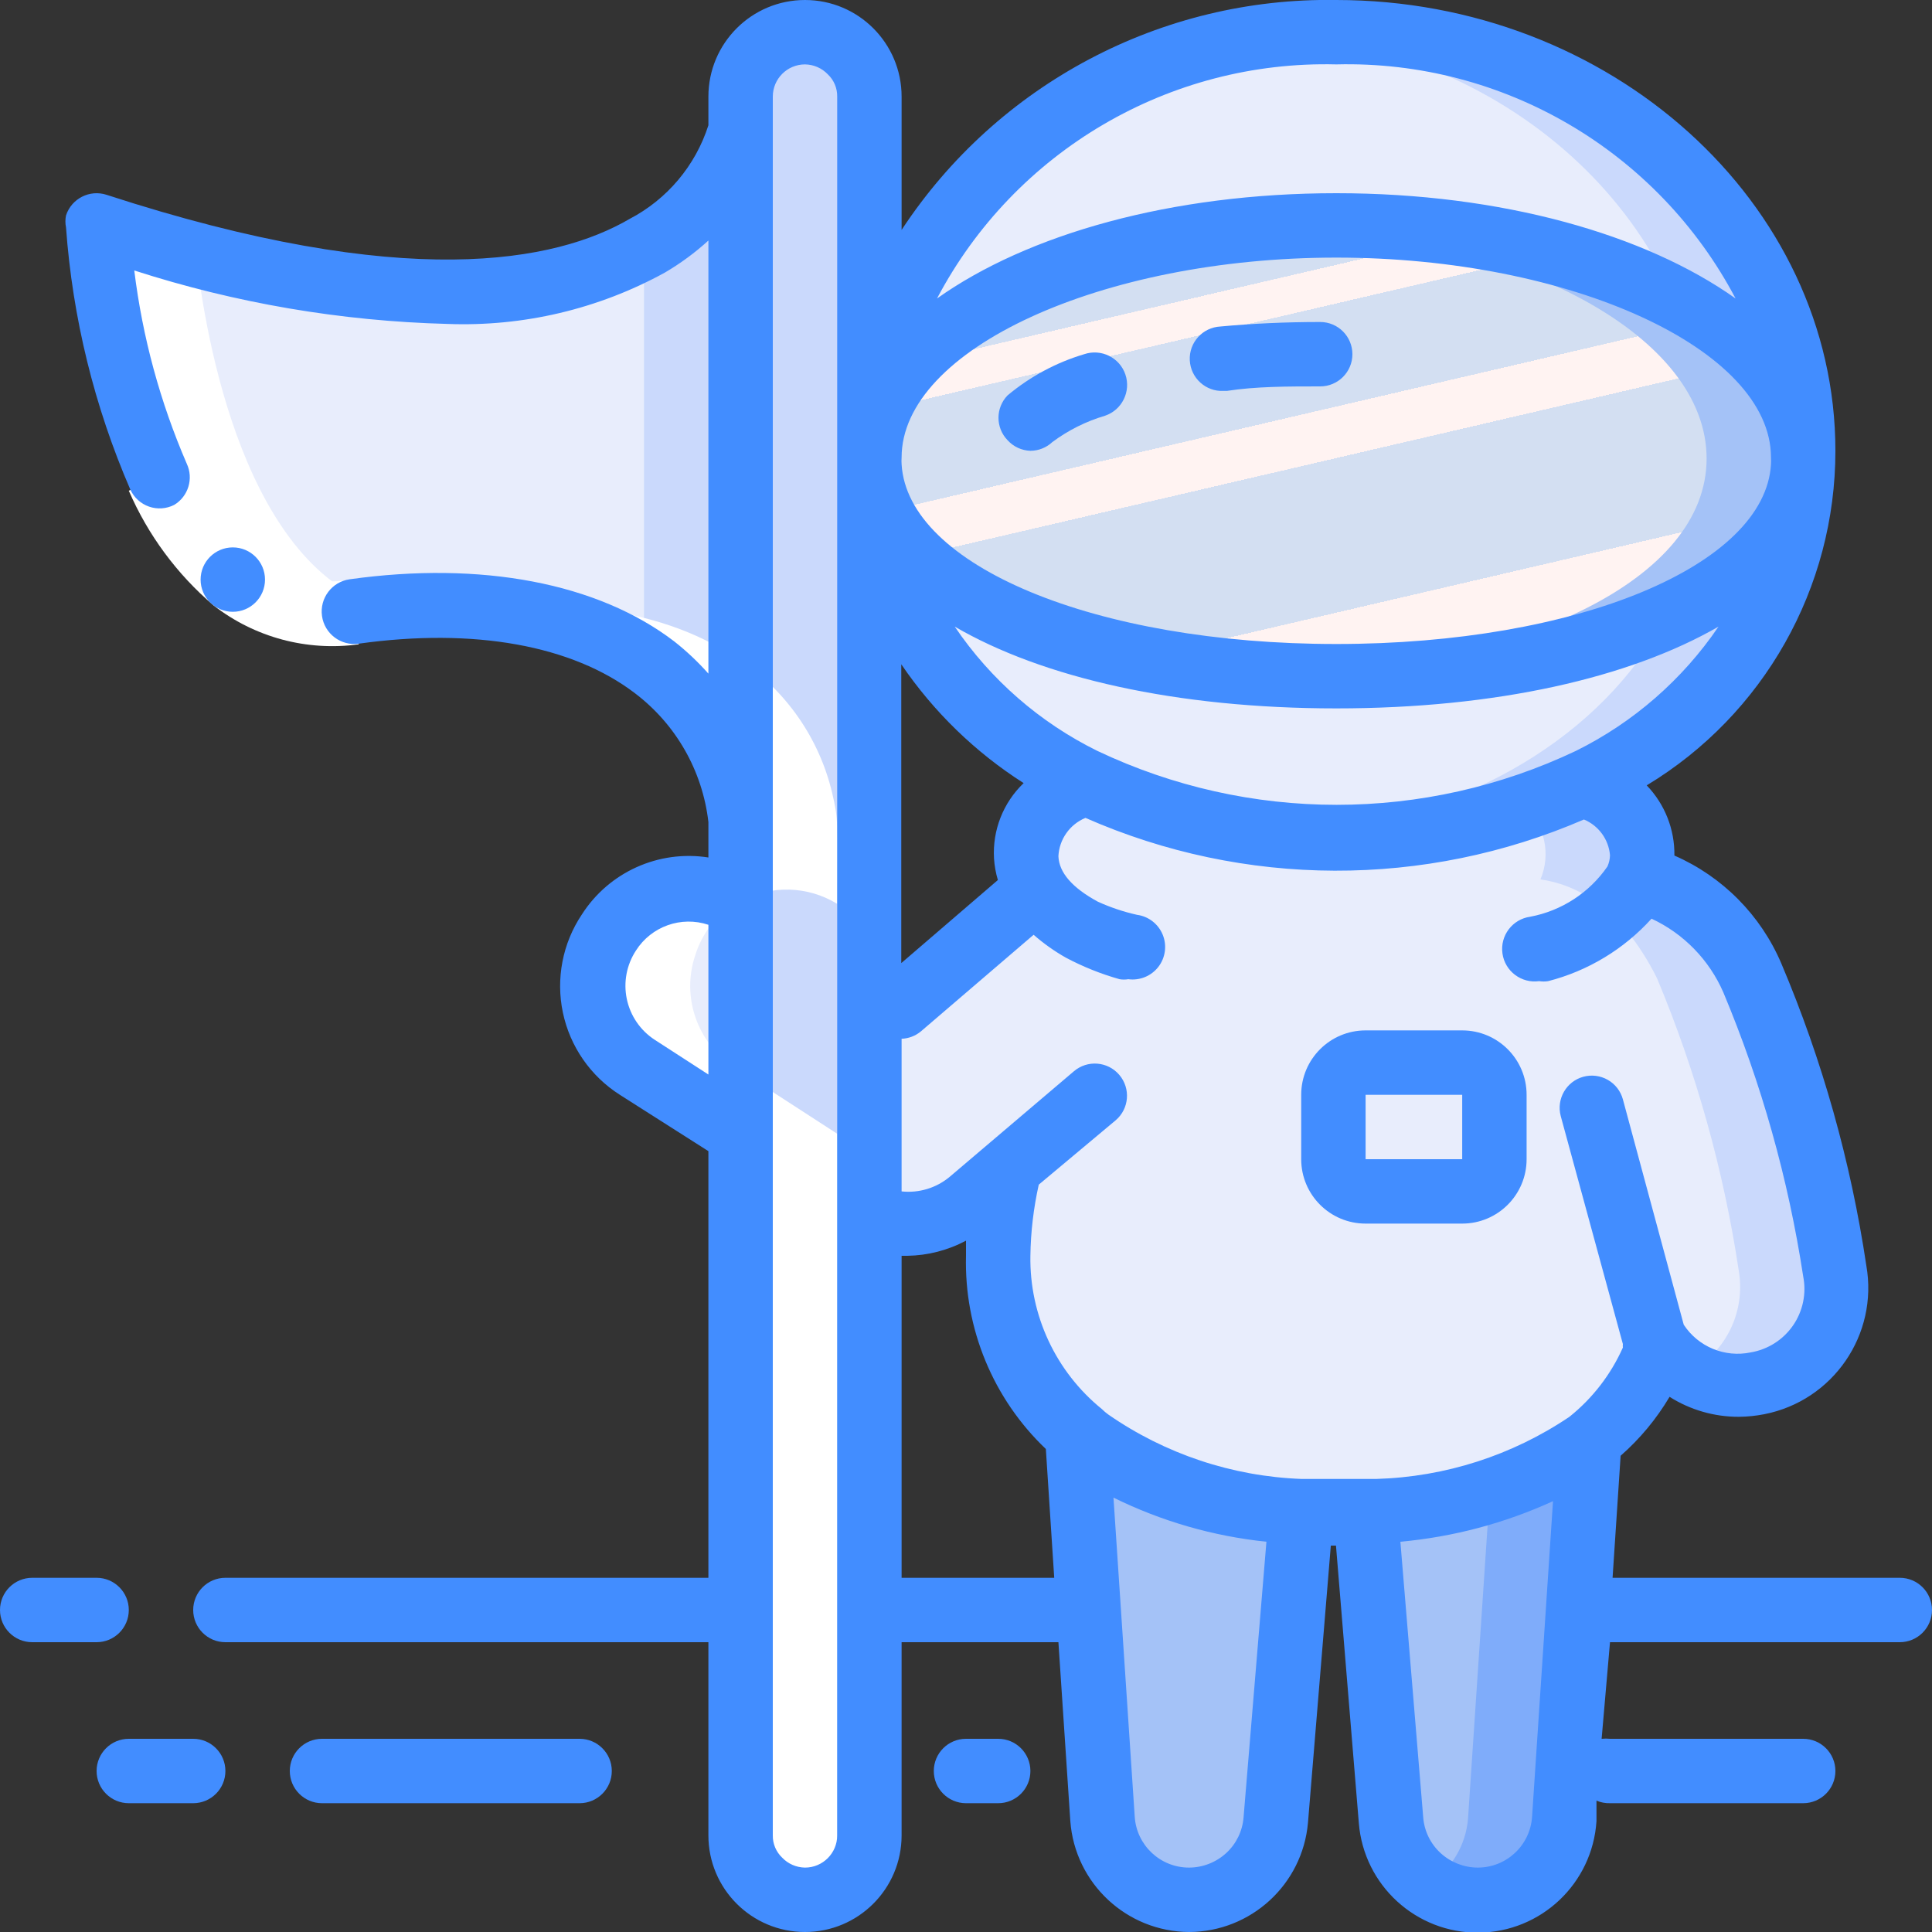 <svg height="512" viewBox="0 0 60 60" width="512" xmlns="http://www.w3.org/2000/svg" xmlns:xlink="http://www.w3.org/1999/xlink"><rect x="0" y="0" width="60" height="60" fill="#333333" stroke="none"/><linearGradient id="linearGradient-1" x1="22.103%" x2="77.897%" y1="-6.143%" y2="109.357%"><stop offset="0" stop-color="#d3dff2"/><stop offset=".17" stop-color="#d3dff2"/><stop offset=".2" stop-color="#d3dff2"/><stop offset=".2" stop-color="#dae2f2"/><stop offset=".2" stop-color="#ebeaf2"/><stop offset=".2" stop-color="#f6eff2"/><stop offset=".2" stop-color="#fdf2f2"/><stop offset=".2" stop-color="#fff3f2"/><stop offset=".25" stop-color="#fff3f2"/><stop offset=".26" stop-color="#fff3f2"/><stop offset=".26" stop-color="#d3dff2"/><stop offset=".4" stop-color="#d3dff2"/><stop offset=".42" stop-color="#d3dff2"/><stop offset=".42" stop-color="#dae2f2"/><stop offset=".42" stop-color="#ebeaf2"/><stop offset=".42" stop-color="#f6eff2"/><stop offset=".42" stop-color="#fdf2f2"/><stop offset=".42" stop-color="#fff3f2"/><stop offset=".49" stop-color="#fff3f2"/><stop offset=".5" stop-color="#fff3f2"/><stop offset=".5" stop-color="#f8f0f2"/><stop offset=".5" stop-color="#e7e8f2"/><stop offset=".5" stop-color="#dce3f2"/><stop offset=".5" stop-color="#d5e0f2"/><stop offset=".5" stop-color="#d3dff2"/><stop offset=".71" stop-color="#d3dff2"/><stop offset=".74" stop-color="#d3dff2"/><stop offset=".74" stop-color="#fff3f2"/><stop offset=".83" stop-color="#fff3f2"/><stop offset=".85" stop-color="#fff3f2"/><stop offset=".85" stop-color="#d3dff2"/></linearGradient><g id="012---Astronaut-with-Flag" fill="none"><g id="Icons_copy" transform="translate(3 1)"><path id="Shape" d="m53 13c0 4.76-2.78 8.33-6.78 10.29-2.409 1.152-5.05 1.737-7.72 1.71-2.7.021-5.368-.578-7.8-1.75-3.94-2-6.7-5.5-6.7-10.25 0-7.18 6.48-13 14.5-13s14.5 5.82 14.5 13z" fill="#e8edfc"/><path id="Shape" d="m38.5 0c-.501-.002-1.002.021-1.5.07 7.3.67 13 6.2 13 12.93 0 4.76-2.78 8.33-6.78 10.29-1.98.943-4.122 1.499-6.31 1.64.53 0 1.06.07 1.6.07 2.667.026 5.304-.559 7.71-1.71 4-2 6.78-5.53 6.78-10.29 0-7.18-6.49-13-14.5-13z" fill="#cad9fc"/><path id="Shape" d="m37.41 46-.79 9.53c-.055.676-.366 1.306-.87 1.76-.764.695-1.858.894-2.818.511-.96-.383-1.617-1.28-1.692-2.311l-.79-11.91c1.95 1.526 4.344 2.375 6.82 2.42z" fill="#a4c2f7"/><path id="Shape" d="m51 42c-.965.003-1.874-.458-2.44-1.24-.425 1.188-1.181 2.229-2.18 3l-.09.08c-2.033 1.376-4.425 2.127-6.88 2.16h-1c-.33 0-.66 0-1 0h-.14c-2.471-.033-4.865-.868-6.82-2.38-2.15-1.83-3-4.67-2.1-8.33l-1.21 1c-.871.743-2.089.925-3.14.47v-7.1l.95.62 4.24-3.66c-.76-1.21-.24-2.6 1.5-3.35 2.437 1.167 5.109 1.759 7.81 1.73 2.667.026 5.304-.559 7.71-1.71 1.42.65 2.06 1.87 1.56 3 1.05.15 2.49.81 3.62 3.07 1.244 2.917 2.12 5.977 2.61 9.11.159.883-.086 1.79-.667 2.473-.581.683-1.437 1.071-2.333 1.057z" fill="#e8edfc"/><path id="Shape" d="m54 38.47c-.471-3.127-1.328-6.184-2.55-9.1-1.13-2.26-2.57-2.92-3.62-3.07.5-1.14-.14-2.36-1.56-3-.614.301-1.249.558-1.9.77.611.574.798 1.469.47 2.24 1.05.15 2.49.81 3.62 3.07 1.218 2.914 2.071 5.967 2.54 9.09.21 1.245-.381 2.488-1.48 3.11.448.266.959.411 1.48.42.897.014 1.753-.374 2.333-1.057.581-.683.825-1.591.667-2.473z" fill="#cad9fc"/><path id="Shape" d="m46.41 33.37 1.93 7.08c.057.109.124.213.2.31" fill="#e8edfc"/><path id="Shape" d="m39.41 46c2.447-.034 4.831-.781 6.86-2.15l.09-.08-.78 11.75c-.12 1.396-1.289 2.468-2.69 2.468s-2.57-1.072-2.69-2.468z" fill="#a4c2f7"/><path id="Shape" d="m46.27 43.82c-.902.674-1.918 1.179-3 1.49l-.68 10.18c-.07.814-.508 1.55-1.19 2 .441.304.964.468 1.5.47 1.416-.002 2.59-1.097 2.69-2.51l.78-11.75z" fill="#7facfa"/><path id="Shape" d="m24 2v54c0 1.105-.895 2-2 2s-2-.895-2-2v-54c0-1.105.895-2 2-2s2 .895 2 2z" fill="#cad9fc"/><path id="Shape" d="m20 3v21.48c-.67-5.19-5.73-7.35-12-6.48-7.2 1-8-12-8-12 18.4 6 20-3 20-3z" fill="#e8edfc"/><path id="Shape" d="m17 6.69v12.82c1.694 1.138 2.793 2.97 3 5v-21.51c-.439 1.596-1.527 2.934-3 3.69z" fill="#cad9fc"/><path id="Shape" d="m31 33-2.65 2.25" fill="#e8edfc"/><path id="Shape" d="m20 27.07v7.14l-3.21-2.08c-1.139-.747-1.632-2.168-1.2-3.46.292-.865.961-1.551 1.82-1.862.858-.311 1.812-.215 2.59.262z" fill="#e8edfc"/><path id="Shape" d="m53 13.28c0 4-6.49 6.72-14.5 6.72s-14.5-2.7-14.5-6.72 6.49-7.28 14.5-7.28 14.5 3.26 14.5 7.28z" fill="url(#linearGradient-1)"/><path id="Shape" d="m38.5 6c-.51 0-1 0-1.5 0 7.3.38 13 3.47 13 7.24s-5.7 6.41-13 6.76h1.5c8 0 14.5-2.7 14.5-6.72s-6.49-7.28-14.5-7.28z" fill="#a4c2f7"/><path id="Shape" d="m43.41 33v2c0 .552-.448 1-1 1h-3c-.552 0-1-.448-1-1v-2c0-.552.448-1 1-1h3c.552 0 1 .448 1 1z" fill="#e8edfc"/></g><g id="whites" fill="#fff" transform="translate(3 7)"><path id="Shape" d="m3.09.91c-1-.26-2-.56-3.09-.91 0 0 .8 13 8 12 .34-.05.67-.08 1-.11-4.39-1.17-5.62-8.41-5.91-10.98z"/><path id="Shape" d="m23 50v-21.79l-3.21-2.08c-1.139-.747-1.632-2.168-1.2-3.46.217-.705.692-1.301 1.33-1.67-.778-.445-1.714-.519-2.552-.201-.838.317-1.49.993-1.778 1.841-.432 1.292.061 2.713 1.2 3.46l3.21 2.11v21.79c.005.829.522 1.57 1.299 1.86s1.653.072 2.201-.55c-.319-.362-.497-.827-.5-1.31z"/><path id="Shape" d="m20 13.51c-.17 0-2.38-2.1-7.87-1.64 1.738.113 3.417.678 4.87 1.64 1.426.963 2.439 2.426 2.84 4.1.21.89.16.81.16 3.38.942-.511 2.086-.481 3 .08 0-2.66.05-2.56-.16-3.46-.401-1.674-1.414-3.137-2.84-4.1z"/></g><g id="Layer_2" transform="translate(0 -1)"><path id="Shape" d="m4 16.24 1.8-.84c.461 1.086 1.166 2.051 2.06 2.82.847.669 1.934.955 3 .79l.28 2c-1.605.222-3.232-.214-4.51-1.21-1.137-.971-2.036-2.188-2.63-3.56z" fill="#fff"/><g fill="#428dff"><path id="Shape" d="m4 51c0-.552-.448-1-1-1h-2c-.552 0-1 .448-1 1s.448 1 1 1h2c.552 0 1-.448 1-1z"/><path id="Shape" d="m59 50h-8.92l.25-3.79c.6-.526 1.113-1.144 1.52-1.83.643.407 1.389.622 2.15.62.265-.002.53-.029.79-.08 2.139-.419 3.549-2.474 3.17-4.62-.481-3.226-1.368-6.377-2.64-9.38-.639-1.499-1.827-2.698-3.32-3.35.012-.812-.297-1.595-.86-2.18 3.639-2.197 5.862-6.139 5.86-10.39 0-7.72-7-14-15.5-14-5.426-.088-10.519 2.606-13.5 7.14v-4.14c0-1.657-1.343-3-3-3s-3 1.343-3 3v.89c-.401 1.255-1.282 2.301-2.45 2.91-2.28 1.33-6.94 2.28-16.24-.75-.525-.171-1.088.116-1.26.64-.025.122-.025.248 0 .37.203 2.81.879 5.565 2 8.15.114.246.324.435.58.524.256.089.538.069.78-.054.438-.264.607-.816.39-1.28-.827-1.912-1.376-3.932-1.63-6 3.147 1.015 6.424 1.574 9.73 1.66 2.349.089 4.678-.46 6.74-1.59.487-.285.943-.62 1.36-1v13.45c-.323-.364-.678-.699-1.06-1-2.38-1.82-6-2.5-10.08-1.93-.552.077-.937.588-.86 1.14.077.552.588.937 1.14.86 3.58-.5 6.63.05 8.58 1.54 1.274.966 2.098 2.411 2.28 4v1.1c-1.545-.242-3.087.452-3.93 1.77-.599.895-.811 1.994-.589 3.048s.86 1.974 1.769 2.552l2.75 1.75v13.25h-15c-.552 0-1 .448-1 1s.448 1 1 1h15v6c0 1.657 1.343 3 3 3s3-1.343 3-3v-6h4.87l.37 5.56c.146 1.933 1.752 3.43 3.69 3.44 1.921-.008 3.52-1.477 3.69-3.39l.71-8.61h.16l.71 8.62c.157 1.932 1.779 3.415 3.718 3.4 1.939-.016 3.536-1.525 3.662-3.46v-.64c.133.057.276.084.42.08h6c.552 0 1-.448 1-1s-.448-1-1-1h-6c-.086-.009-.174-.009-.26 0l.26-3h9c.552 0 1-.448 1-1s-.448-1-1-1zm-5.48-18.18c1.184 2.828 2.017 5.79 2.48 8.82.105.53-.009 1.08-.316 1.524-.307.445-.781.746-1.314.836-.804.168-1.629-.173-2.08-.86l-1.89-7c-.07-.256-.239-.474-.47-.605-.231-.131-.504-.165-.76-.095-.528.146-.84.69-.7 1.22l1.93 7.08c-.004.037-.004.073 0 .11-.374.839-.943 1.576-1.66 2.15-1.777 1.199-3.858 1.868-6 1.93h-.27c-.63 0-1.29 0-1.93 0h-.12c-2.15-.08-4.232-.774-6-2-.071-.051-.138-.108-.2-.17-1.432-1.161-2.251-2.917-2.22-4.76.01-.744.098-1.484.26-2.21l2.39-2c.42-.359.469-.99.11-1.41s-.99-.469-1.41-.11l-3.86 3.28c-.416.345-.953.507-1.49.45v-4.74c.22-.009.431-.089.6-.23l3.5-3c.308.27.643.508 1 .71.531.282 1.091.507 1.67.67.089.015.181.015.27 0 .357.048.713-.098.934-.383.22-.285.272-.666.135-1-.137-.334-.441-.569-.799-.617-.42-.094-.829-.231-1.22-.41-.79-.43-1.2-.9-1.22-1.41.026-.526.353-.989.84-1.19 4.929 2.169 10.538 2.187 15.48.05.456.189.769.618.81 1.11-.003.121-.03.24-.08.35-.563.816-1.426 1.377-2.4 1.56-.552.077-.937.588-.86 1.14s.588.937 1.14.86c.093.015.187.015.28 0 1.237-.318 2.353-.993 3.21-1.94.998.465 1.791 1.28 2.23 2.29zm1.48-16.61c.005.07.005.14 0 .21-.19 3.14-6 5.58-13.5 5.58s-13.31-2.44-13.5-5.58c-.005-.07-.005-.14 0-.21 0-3.37 6.23-6.21 13.5-6.21s13.5 2.84 13.5 6.21zm-24.13 12.45c.014.227.055.452.12.67l-3 2.58v-9.28c1.003 1.475 2.296 2.731 3.8 3.69-.635.608-.971 1.463-.92 2.34zm18.07-3.34c-4.702 2.233-10.158 2.233-14.86 0-1.787-.881-3.313-2.211-4.43-3.86 2.73 1.59 6.88 2.54 11.85 2.54s9.11-.95 11.87-2.54c-1.119 1.647-2.645 2.977-4.43 3.86zm-7.44-21.32c5.179-.13 9.984 2.687 12.4 7.27-2.8-1.99-7.26-3.27-12.4-3.27s-9.6 1.28-12.4 3.27c2.416-4.583 7.221-7.4 12.4-7.27zm-21.17 30.29c-.444-.29-.755-.745-.864-1.265s-.007-1.061.284-1.505c.478-.751 1.405-1.081 2.25-.8v4.65zm5.67 24.71c0 .552-.448 1-1 1-.269-.004-.525-.115-.71-.31-.189-.179-.294-.43-.29-.69v-54c0-.552.448-1 1-1 .269.004.525.115.71.31.189.179.294.43.29.69zm2-8v-10h.18c.635-.01 1.259-.171 1.82-.47v.47c-.059 2.261.842 4.44 2.48 6l.26 4zm10.08 8.55c-.314.287-.724.448-1.15.45-.892.002-1.632-.69-1.69-1.58l-.66-9.91c1.49.735 3.098 1.199 4.75 1.37l-.71 8.56c-.033.425-.226.822-.54 1.11zm7.81.45c-.426-.002-.836-.163-1.15-.45-.312-.286-.505-.678-.54-1.1l-.71-8.57c1.64-.149 3.242-.575 4.74-1.26l-.65 9.8c-.058.89-.798 1.582-1.69 1.58z"/><path id="Shape" d="m31 55h-1c-.552 0-1 .448-1 1s.448 1 1 1h1c.552 0 1-.448 1-1s-.448-1-1-1z"/><path id="Shape" d="m6 55h-2c-.552 0-1 .448-1 1s.448 1 1 1h2c.552 0 1-.448 1-1s-.448-1-1-1z"/><path id="Shape" d="m18 55h-8c-.552 0-1 .448-1 1s.448 1 1 1h8c.552 0 1-.448 1-1s-.448-1-1-1z"/><path id="Shape" d="m45.41 33h-3c-1.105 0-2 .895-2 2v2c0 1.105.895 2 2 2h3c1.105 0 2-.895 2-2v-2c0-1.105-.895-2-2-2zm0 4h-3v-2h3z"/><path id="Shape" d="m37.9 11.14c-.552.028-.978.498-.95 1.05.028.552.498.978 1.05.95h.1c.9-.14 1.9-.14 2.9-.14.552 0 1-.448 1-1s-.448-1-1-1c-1.09 0-2.13.05-3.1.14z"/><path id="Shape" d="m33.67 12c-.872.26-1.682.695-2.38 1.28-.375.388-.375 1.002 0 1.39.182.202.438.321.71.33.253-.001.496-.097.68-.27.494-.368 1.049-.646 1.64-.82.527-.179.809-.753.63-1.28-.179-.527-.753-.809-1.28-.63z"/><path id="Shape" d="m7.23 20c-.552 0-1-.448-1-1s.448-1 1-1 1 .448 1 1-.448 1-1 1z"/></g></g></g></svg>